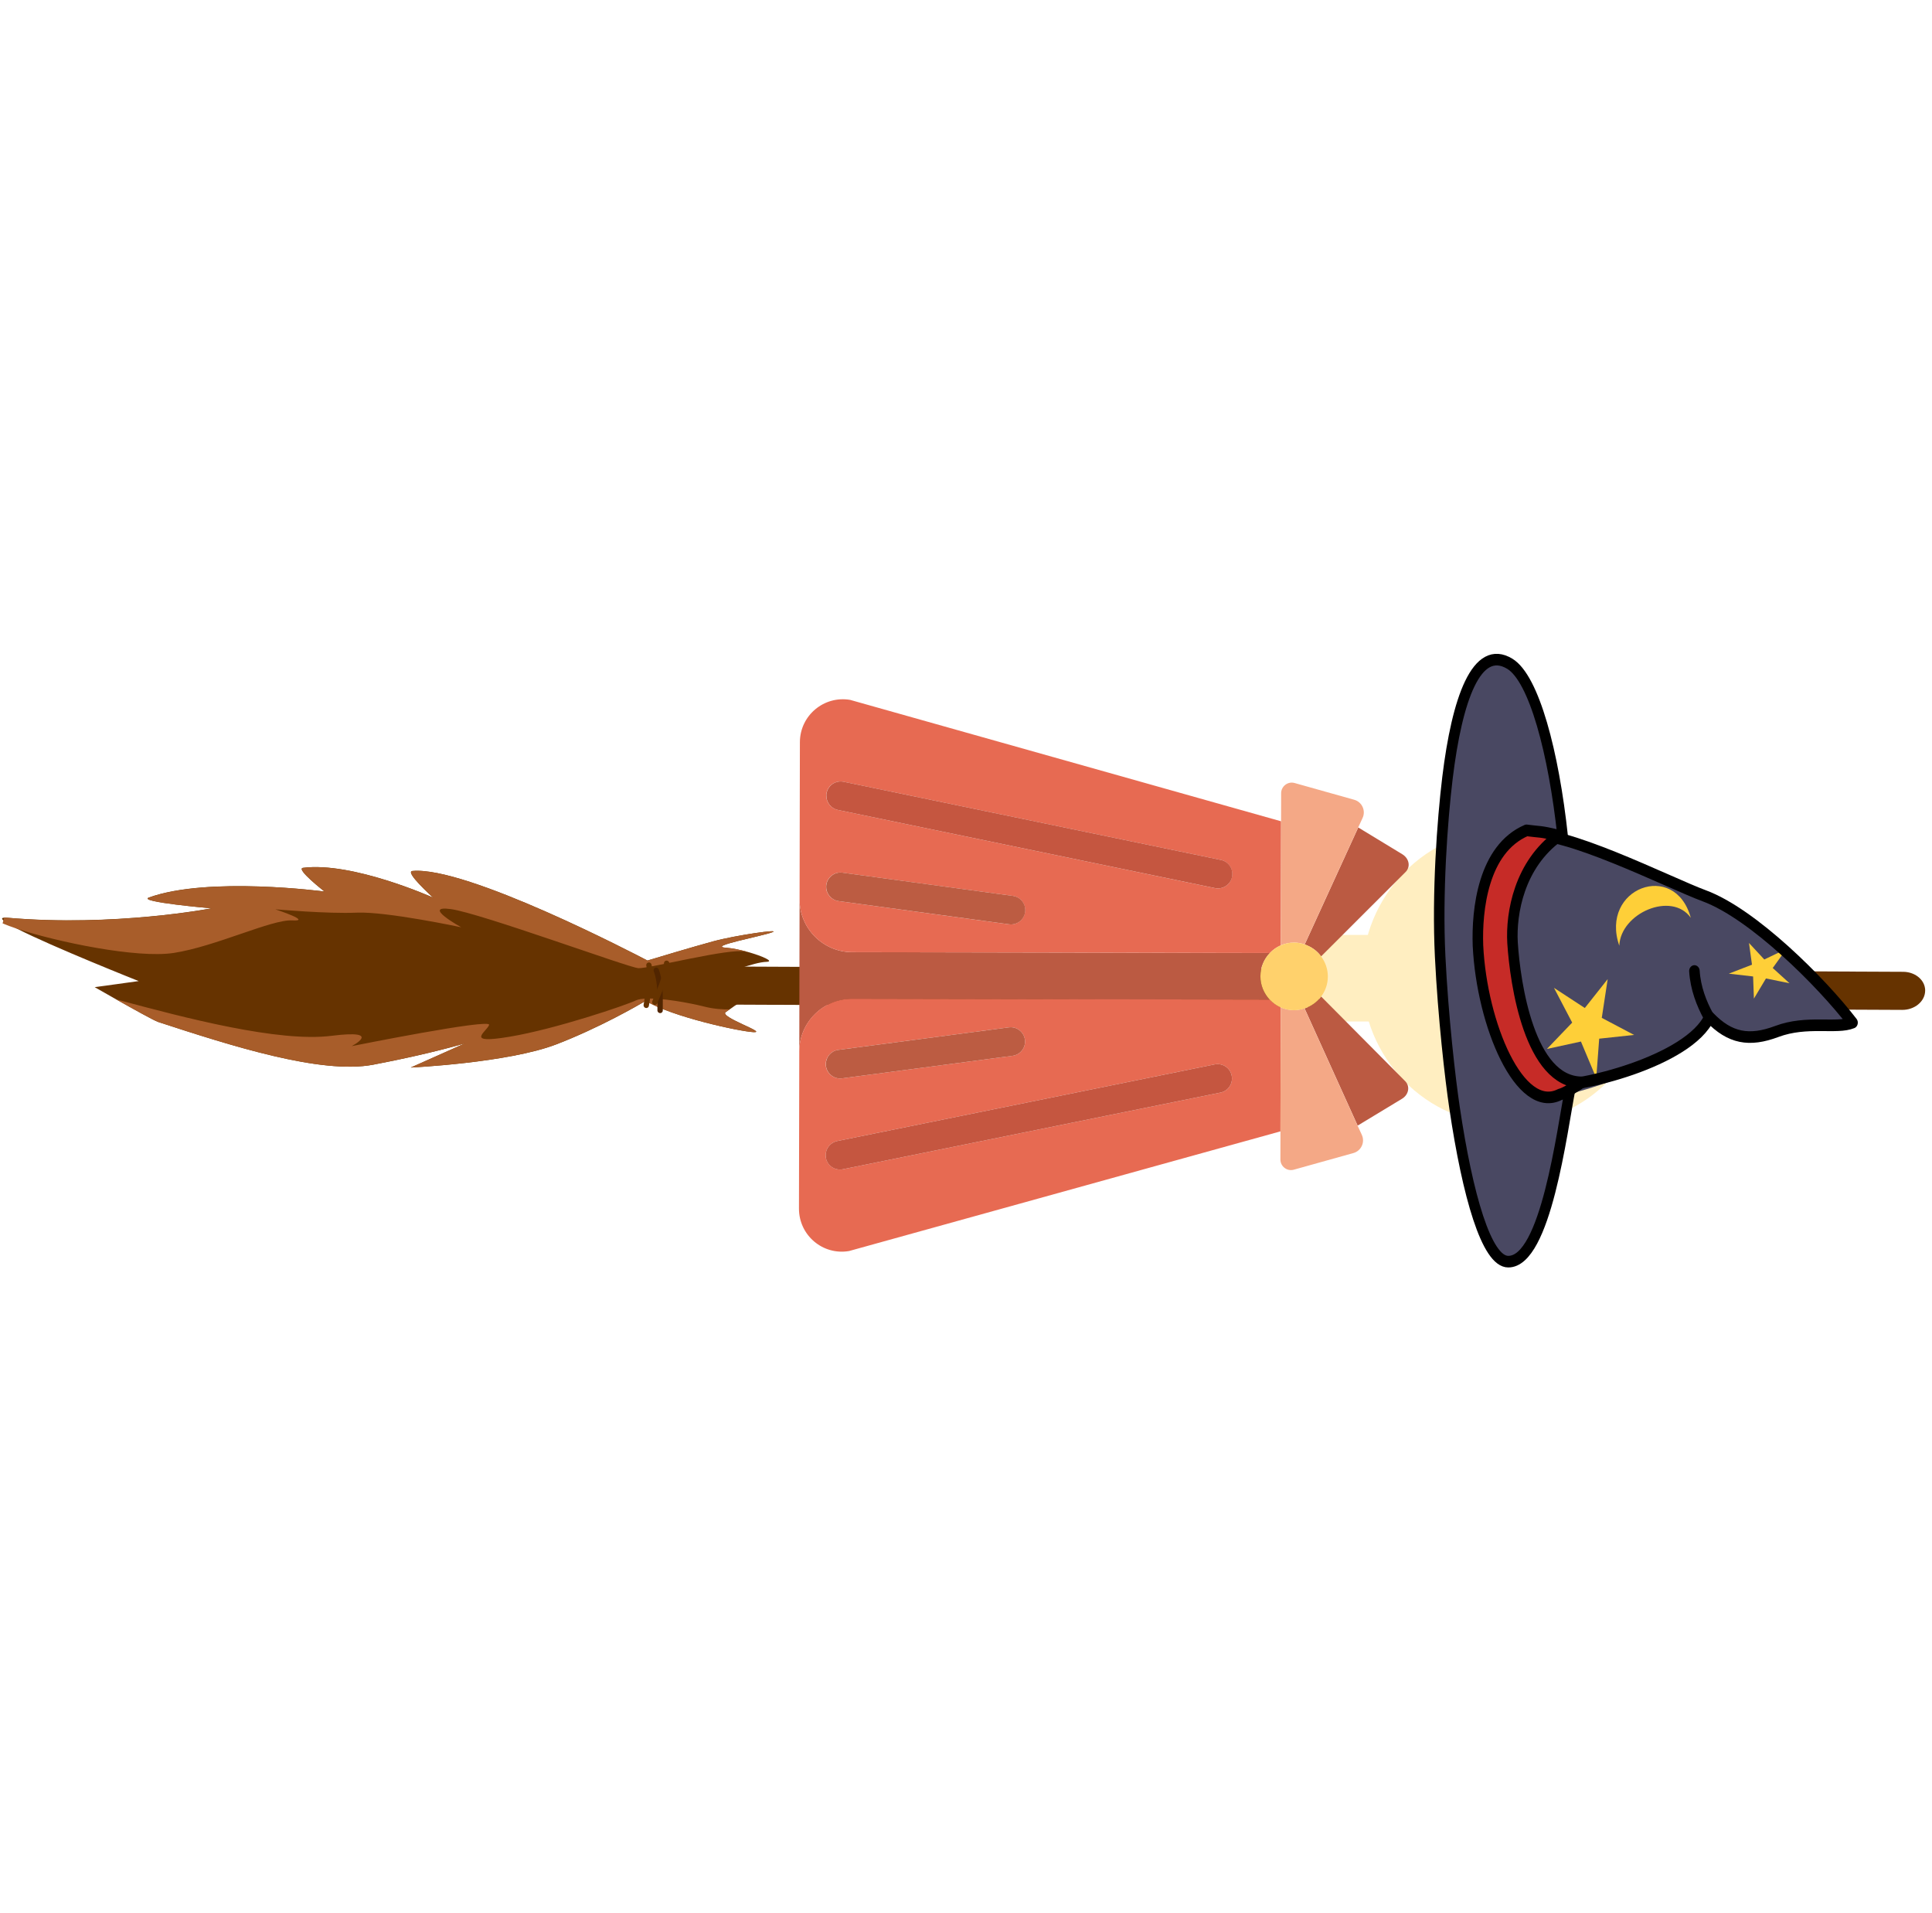 <?xml version="1.0" encoding="utf-8"?>
<svg viewBox="-0.623 157.056 1604.717 1588.701" width="1604.717" height="1588.701" xmlns="http://www.w3.org/2000/svg">
  <defs>
    <style type="text/css">
	.st0{fill:#663300;}
	.st1{fill:#A85D2A;}
	.st2{fill:none;stroke:#663300;stroke-width:7;stroke-linecap:round;stroke-miterlimit:10;}
	.st3{fill:none;stroke:#512500;stroke-width:7;stroke-linecap:round;stroke-miterlimit:10;}
</style>
  </defs>
  <g transform="matrix(0.413, 0.497, -0.483, 0.401, -27.438, -0.942)" style="transform-origin: 829.174px 952.349px;">
    <g>
      <path class="st0" d="M1648.1,3.4c0.9,0.6,1.8,1.2,2.6,2c10.2,9.1,10.2,26.8-0.1,39.4l-1024,1257.6c-10.3,12.6-26.9,15.5-37.1,6.4 c-10.2-9.1-10.2-26.8,0.1-39.4l1024-1257.6C1623,0.1,1637.9-3.3,1648.1,3.4z"/>
    </g>
    <path class="st0" d="M290.1,1443.3c39.5-59.1,265.3-156.4,281.5-163.4c4.2-10.3,23.7-57.6,34.9-82.9c12.6-28.5,44.1-81,39.6-68 c-5.1,15.1-40.3,79.4-22.3,59.8c5.3-5.8,13.5-12.4,21.6-18.2c16-11.4,31.8-19.4,25.2-10.7c-10.5,13.8-20.8,51-28.5,63.1 c-11.9,18.7,62.5-32.6,53.7-18.8c-7,11.1-7.8,23.4-8.4,33.3c-0.1,2.2-0.3,4.3-0.5,6.2c-1.3,11.5,55-25.2,42.7-11.3 c-12.2,13.7-82.3,70.2-119.5,83.3c-1.8,11.2-11.3,69.5-30.4,127.7c-21.2,64.8-96.6,167.8-96.6,167.8l20.7-75.9 c0,0-18.2,44.5-54.4,111.8c-33.2,61.6-135.7,128.8-218.7,182.6c-4.5,2.9-33.7,14.6-57,23.7c-16.3,6.4-29.6,11.5-29.6,11.5l1.2-2 l28.9-47.9c0,0-104.6,58.8-151.7,79.5c0,0,0,0,0,0c-9,4-15.9,6.5-19.6,7c-2.8,0.4-3.7-0.5-2.1-2.9c0.6-0.9,1.5-2,2.8-3.4 c97.3-101.2,158.4-215.8,158.4-215.8s-67.6,70.4-62.1,54.6c27.6-78.7,138.3-183.8,138.3-183.8s-46.6,10.6-41.1,1.8 c34.3-55.4,134.6-106.3,136.2-107.1C332.1,1444.9,284.1,1452.3,290.1,1443.3z"/>
    <path class="st1" d="M290.1,1443.3c39.5-59.1,265.3-156.4,281.5-163.4c4.2-10.3,23.7-57.6,34.9-82.9c12.6-28.5,44.1-81,39.6-68 c-5.1,15.1-40.3,79.4-22.3,59.8c5.3-5.8,13.5-12.4,21.6-18.2c-0.6,0.8-1.3,1.5-2,2c-16.1,11.1-62.7,113.2-71.7,123 c-8.9,9.7-183.5,113.8-212.3,140.8c-28.8,27.1,26.4,4.9,26.4,4.9s-77,62.5-100.2,93.9c-22.8,30.9-68.8,78.6-70.2,80.1 c1.7-1.1,42.7-27.5,24.9-7.9c-18.1,20-37,99.8-65.2,148.2c-24.7,42.3-106.5,109.2-152.5,138.9c0,0,0,0,0,0 c-6.6,4.2-12.4,7.7-17.2,10.2l-2.3-3.3l-2.1-2.9c0.6-0.9,1.5-2,2.8-3.4c97.3-101.2,158.4-215.8,158.4-215.8s-67.6,70.4-62.1,54.6 c27.6-78.7,138.3-183.8,138.3-183.8s-46.6,10.6-41.1,1.8c34.3-55.4,134.6-106.3,136.2-107.1 C332.1,1444.9,284.1,1452.3,290.1,1443.3z"/>
    <path class="st1" d="M230.7,1829.7c-4.5,2.9-33.7,14.6-57,23.7c75.4-54.7,176.1-128.9,212.9-188.3c36.8-59.4,26.8-11.8,26.8-11.8 s87.2-166.5,91.9-157.8c4.8,8.7-1.5,42.1,28.4-10.8c30-52.9,64.3-144.7,67.9-159.5c0.8-3.2,3.1-7.1,6.4-11.6 c12.2-16.5,38.5-39.6,56.2-52.9c10.1-7.6,17.7-16.1,23.1-23.1c-0.1,2.2-0.3,4.3-0.5,6.2c-1.3,11.5,55-25.2,42.7-11.3 c-12.2,13.7-82.3,70.2-119.5,83.3c-1.8,11.2-11.3,69.5-30.4,127.7c-21.2,64.8-96.6,167.8-96.6,167.8l20.7-75.9 c0,0-18.2,44.5-54.4,111.8C416.2,1708.7,313.7,1775.9,230.7,1829.7z"/>
    <path class="st2" d="M614.9,1319c-11.5-13.4-22.1-27.9-37.5-36.7"/>
    <path class="st3" d="M631.3,1309.2c-13.4-11.3-26.1-23.8-42.8-30"/>
    <path class="st2" d="M618.9,1307.7c-8.4-15.9-15.8-32.8-28.8-45"/>
  </g>
  <g transform="matrix(1.017, 0, 0, 1.394, -10.78, -385.582)" style="">
    <ellipse style="stroke: rgb(0, 0, 0); fill: rgb(255, 238, 193); stroke-opacity: 0;" cx="1240.182" cy="971.111" rx="117.849" ry="87.904"/>
    <rect x="1087.302" y="946.233" width="43.281" height="51.582" style="stroke: rgb(0, 0, 0); stroke-opacity: 0; fill: rgb(255, 238, 193);"/>
  </g>
  <g id="_x31_600px_xD7_1200px" class="st0" style="display: none; fill: rgb(0, 0, 0);" transform="matrix(1, 0, 0, 1, 1085.186, 859.264)"/>
  <g id="ñÇñ_x40_égÇ_xA2_ÇÃèóÇÃéq" transform="matrix(1.094, 0, 0, 1.206, 944.637, 819.19)" style="">
    <g style="transform-origin: 185.171px 139.822px;" transform="matrix(0.195, 1.112, -1.112, 0.195, 190.509, -44.725)">
      <g>
        <g>
          <g>
            <path class="st1" d="M366.7,256.7c4.4-24.8-72-49.2-97.2-59.4c-45.6-18.6-101.5-18.6-151.7-21.4c-51.7-2.9-98.4,2.3-110.1,16.8 c-16,19.9,15.2,38.7,61.2,53.3c25.3,8,68.2,19.1,106.6,23.7c36.7,4.4,74.2,6.2,92.7,6.4C322.2,276.7,364.3,271.1,366.7,256.7z" style="fill: rgb(73, 72, 98); stroke: rgb(0, 0, 0); stroke-linecap: round; stroke-linejoin: round; stroke-width: 7.077px;"/>
            <path class="st2" d="M268.8,224.8c-16.2,11.5-61.6,6.5-80.7,5.6c-17.7-0.9-59.8-9.1-72.9-24.4c-12.4-14.4,43.1-96.1,54.7-117.7 C186.2,58,234.9,20,263.1,3.5c2.1,11.2-6.8,29.9-3.5,51.1c3,19.3-1.3,31.8-16.5,43.1C267.3,115.6,280.3,216.6,268.8,224.8z" style="fill: rgb(73, 72, 98); stroke: none; stroke-linecap: butt; stroke-miterlimit: 4; stroke-width: 1px;"/>
            <polygon class="st3" points="231.1,169.1 245.1,149.5 243.3,173 266.6,179.1 242.9,185.4 243.4,208.7 230.5,189.2 207.5,197.6 &#10;&#9;&#9;&#9;&#9;&#9;&#9;223.2,179.3 208.5,161.1 &#9;&#9;&#9;&#9;&#9;" style="fill: rgb(254, 207, 56); stroke: none; stroke-linecap: butt; stroke-miterlimit: 4; stroke-width: 1px;"/>
            <polygon class="st3" points="221,50.6 232.1,41.1 226.5,56.2 237.2,66.3 223.8,64.5 219.3,80.3 216.6,64 203.2,63.7 &#10;&#9;&#9;&#9;&#9;&#9;&#9;214.9,55.3 211.1,39.5 &#9;&#9;&#9;&#9;&#9;" style="fill: rgb(254, 207, 56); stroke: none; stroke-linecap: butt; stroke-miterlimit: 4; stroke-width: 1px;"/>
            <path class="st4" d="M242.7,98.2c-8.5,3.3-18.5,5.7-29,4.6" style="fill: rgb(83, 75, 108); stroke: rgb(0, 0, 0); stroke-linecap: round; stroke-linejoin: round; stroke-width: 7.077px;"/>
            <path class="st3" d="M181.3,99.6c-18.3,9.8-11,46,8.5,50.3C152.9,157,144.6,104,181.3,99.6z" style="fill: rgb(254, 207, 56); stroke: none; stroke-linecap: butt; stroke-miterlimit: 4; stroke-width: 1px;"/>
            <path class="st5" d="M265.3,212.3c-13.1,20.3-56.5,20.3-75.5,17.4c-22.7-3.6-63.4-0.6-76.9-29.8 c-1.4-22.8,45.2-90.1,56.8-111.6C186.2,58,234.9,20,263.1,3.5c2.1,11.2-6.8,29.9-3.5,51.1c3,19.3-1.3,31.8-16.5,43.1 C267.3,115.6,270.9,192.9,265.3,212.3z" style="fill: none; stroke: rgb(0, 0, 0); stroke-linecap: round; stroke-linejoin: round; stroke-width: 7.077px;"/>
            <path class="st6" d="M116.7,178.2c-5.2,12.5-4.3,12.2-7,21c6.2,30.8,42.1,41.4,63.6,44.3c48.1,5.8,106.4-10,99-38.5 c-0.3-3.8-1.9-8.1-4.8-15.8c-6.2,34.4-66.7,33.7-91.9,31.1C157.6,218.3,129.3,207.6,116.7,178.2z" style="fill: rgb(198, 43, 39); stroke: rgb(0, 0, 0); stroke-linecap: round; stroke-linejoin: round; stroke-width: 7.077px;"/>
          </g>
        </g>
      </g>
    </g>
  </g>
  <g transform="matrix(-0.002, 1, -1, -0.002, 686.941, 714.696)" style="transform-origin: 229.363px 252.876px;">
    <path class="st0" d="M248.8,462V115.1c-5,4.8-11.8,7.8-19.4,7.8c-7.5,0-14.3-3-19.4-7.8V462c0,24.1-19.5,43.7-43.6,43.8v0h126.2 C268.4,505.8,248.8,486.2,248.8,462" style="fill: rgb(187, 90, 66);"/>
    <path class="st1" d="M210,462V115.1c-2.7-2.6-4.9-5.6-6.4-9.1h-103L0.5,464.1c-3.7,21.8,13.1,41.7,35.2,41.7h130.5 c0.1,0,0.1,0,0.2,0C190.5,505.7,210,486.2,210,462 M80.2,483.8c-0.8,0-1.6-0.1-2.4-0.2c-6.5-1.3-10.6-7.6-9.3-14.1l64.3-313.5 c1.3-6.5,7.6-10.6,14.1-9.3c6.5,1.3,10.6,7.6,9.3,14.1L91.9,474.2C90.7,479.9,85.7,483.8,80.2,483.8 M167.6,473.4 c-0.8,6-5.9,10.4-11.8,10.4c-0.5,0-1.1,0-1.6-0.1c-6.5-0.9-11.1-6.9-10.2-13.4l19-141.6c0.9-6.5,6.9-11.1,13.4-10.2 c6.5,0.9,11.1,6.9,10.2,13.4L167.6,473.4z" style="fill: rgb(231, 106, 82);"/>
    <path class="st1" d="M458.2,464.1L358.1,106h-103c-1.5,3.5-3.7,6.5-6.4,9.1V462c0,24.2,19.6,43.8,43.8,43.8h3.8H423 C445.2,505.8,462,485.9,458.2,464.1 M304.6,483.7c-0.5,0.1-1.1,0.1-1.6,0.1c-5.9,0-11-4.4-11.8-10.4l-19-141.6 c-0.9-6.5,3.7-12.5,10.2-13.4c6.5-0.9,12.5,3.7,13.4,10.2l19,141.6C315.7,476.8,311.1,482.8,304.6,483.7 M381,483.5 c-0.8,0.2-1.6,0.2-2.4,0.2c-5.6,0-10.5-3.9-11.7-9.5l-64.3-313.5c-1.3-6.5,2.8-12.8,9.3-14.1c6.5-1.3,12.8,2.8,14.1,9.3l64.3,313.5 C391.6,475.9,387.4,482.2,381,483.5" style="fill: rgb(231, 106, 82);"/>
    <path class="st0" d="M212.7,72.5l-70.2-70c-4.3-4.3-11.2-3-14.7,2.7l-22.2,36.7l97.3,44.3C204.7,80.7,208.1,75.9,212.7,72.5" style="fill: rgb(187, 90, 66);"/>
    <path class="st2" d="M203.6,106c-1.5-3.4-2.3-7.2-2.3-11.1c0-3.1,0.6-5.9,1.5-8.7l-97.3-44.3l-7.8-3.6c-6.1-2.8-13.3,0.5-15.1,7 L68.8,94.8c-1.6,5.6,2.7,11.2,8.5,11.2h23.3H203.6z" style="fill: rgb(244, 168, 134); stroke: none; stroke-linecap: butt; stroke-miterlimit: 4; stroke-width: 1px;"/>
    <path class="st0" d="M255.9,86.2l97.3-44.3L330.9,5.2c-3.4-5.7-10.4-7-14.7-2.7l-70.2,70C250.7,75.9,254.1,80.7,255.9,86.2" style="fill: rgb(187, 90, 66);"/>
    <path class="st2" d="M257.4,94.9c0,4-0.8,7.7-2.3,11.1h103h23.3c5.9,0,10.1-5.6,8.5-11.2l-13.9-49.4c-1.8-6.5-9-9.8-15.1-7 l-7.8,3.6l-97.3,44.3C256.8,89,257.4,91.9,257.4,94.9" style="fill: rgb(244, 168, 134); stroke: none; stroke-linecap: butt; stroke-miterlimit: 4; stroke-width: 1px;"/>
    <path class="st3" d="M202.8,86.2c-0.9,2.8-1.5,5.6-1.5,8.7c0,4,0.8,7.7,2.3,11.1c1.5,3.5,3.7,6.5,6.4,9.1c5,4.8,11.8,7.8,19.4,7.8 c7.5,0,14.3-3,19.4-7.8c2.7-2.6,4.9-5.6,6.4-9.1c1.5-3.4,2.3-7.2,2.3-11.1c0-3.1-0.6-5.9-1.5-8.7c-1.8-5.5-5.3-10.3-9.8-13.7 c-4.7-3.5-10.4-5.6-16.7-5.6s-12,2.1-16.7,5.6C208.1,75.9,204.7,80.7,202.8,86.2" style="fill: rgb(255, 209, 108); stroke: none; stroke-linecap: butt; stroke-miterlimit: 4; stroke-width: 1px;"/>
    <path class="st4" d="M326,155.9c-1.3-6.5-7.6-10.6-14.1-9.3c-6.5,1.3-10.6,7.6-9.3,14.1l64.3,313.5c1.2,5.6,6.1,9.5,11.7,9.5 c0.8,0,1.6-0.1,2.4-0.2c6.5-1.3,10.6-7.6,9.3-14.1L326,155.9z" style="fill: rgb(197, 86, 64);"/>
    <path class="st4" d="M146.9,146.6c-6.5-1.3-12.8,2.8-14.1,9.3L68.5,469.4c-1.3,6.5,2.8,12.8,9.3,14.1c0.8,0.2,1.6,0.2,2.4,0.2 c5.6,0,10.5-3.9,11.7-9.5l64.3-313.5C157.5,154.3,153.3,147.9,146.9,146.6" style="fill: rgb(197, 86, 64);"/>
    <path class="st5" d="M176.4,318.4c-6.5-0.9-12.5,3.7-13.4,10.2l-19,141.6c-0.9,6.5,3.7,12.5,10.2,13.4c0.5,0.1,1.1,0.1,1.6,0.1 c5.9,0,11-4.4,11.8-10.3l19-141.6C187.5,325.3,182.9,319.3,176.4,318.4" style="fill: rgb(188, 92, 66);"/>
    <path class="st5" d="M295.8,328.6c-0.9-6.5-6.9-11.1-13.4-10.2c-6.5,0.9-11.1,6.9-10.2,13.4l19,141.6c0.8,6,5.9,10.3,11.8,10.3 c0.5,0,1.1,0,1.6-0.1c6.5-0.9,11.1-6.9,10.2-13.4L295.8,328.6z" style="fill: rgb(188, 92, 66);"/>
  </g>
</svg>